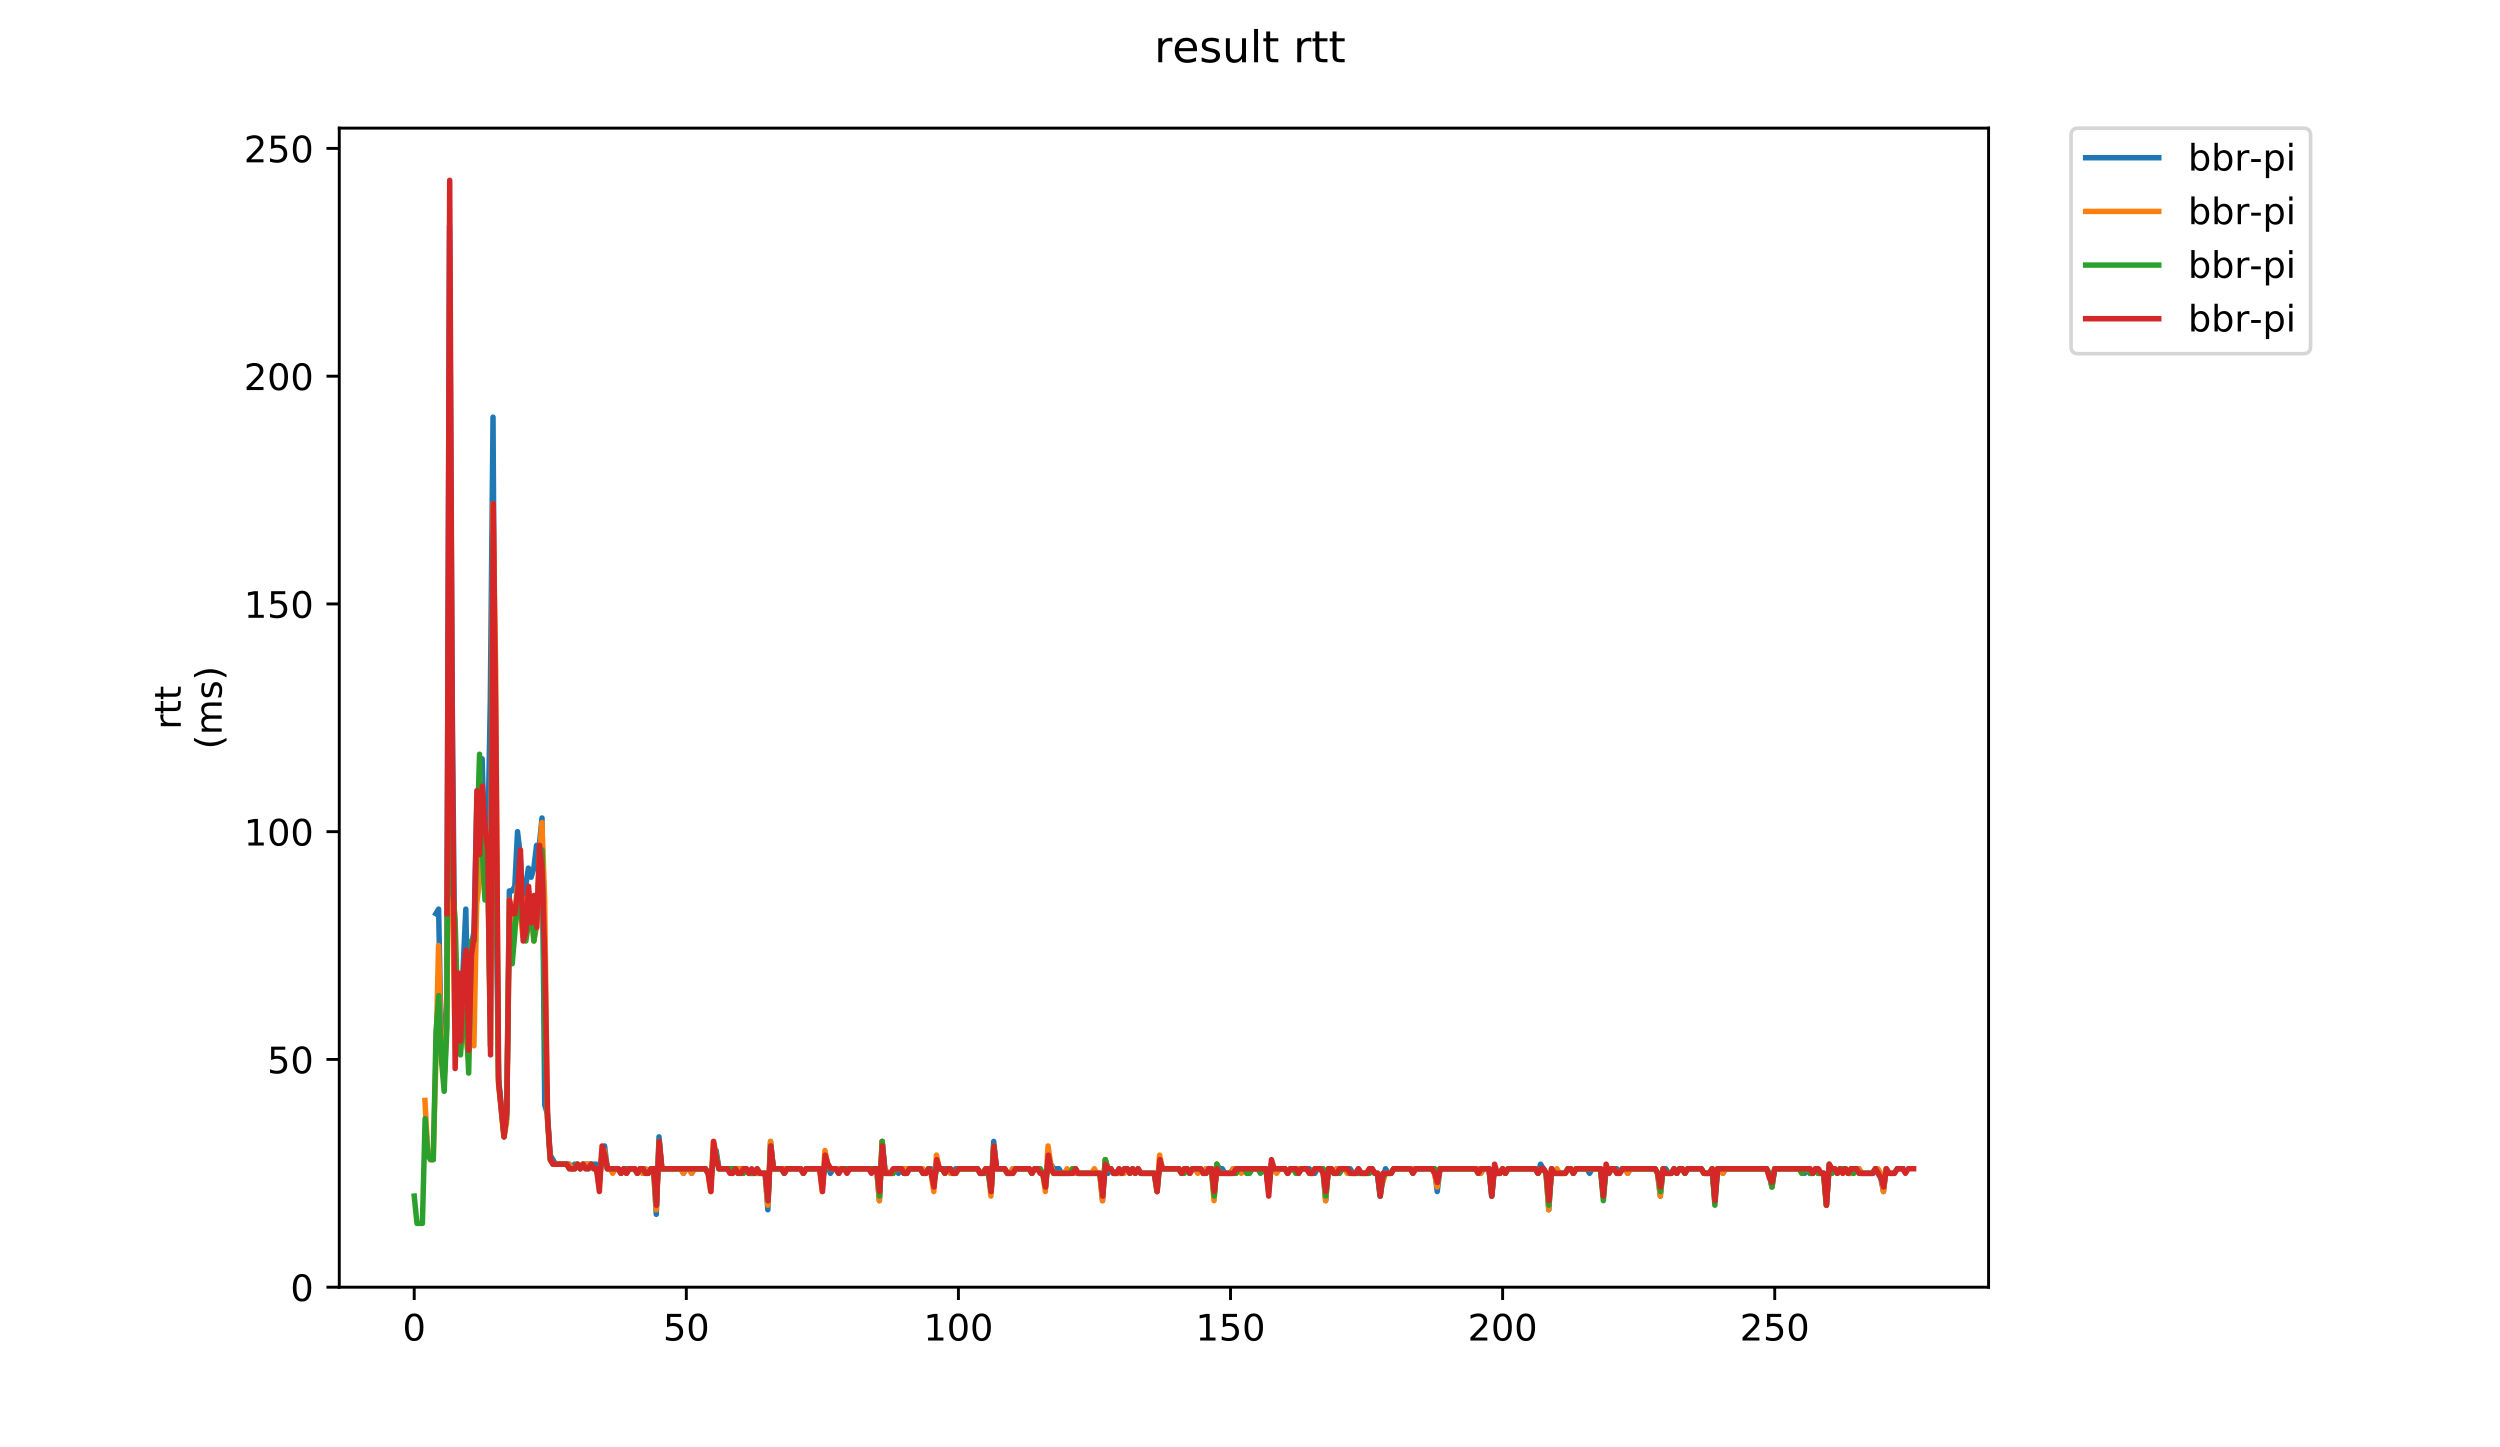 <?xml version="1.0" encoding="utf-8" standalone="no"?>
<!DOCTYPE svg PUBLIC "-//W3C//DTD SVG 1.1//EN"
  "http://www.w3.org/Graphics/SVG/1.1/DTD/svg11.dtd">
<!-- Created with matplotlib (https://matplotlib.org/) -->
<svg height="396pt" version="1.1" viewBox="0 0 684 396" width="684pt" xmlns="http://www.w3.org/2000/svg" xmlns:xlink="http://www.w3.org/1999/xlink">
 <defs>
  <style type="text/css">
*{stroke-linecap:butt;stroke-linejoin:round;}
  </style>
 </defs>
 <g id="figure_1">
  <g id="patch_1">
   <path d="M 0 396 
L 684 396 
L 684 0 
L 0 0 
z
" style="fill:#ffffff;"/>
  </g>
  <g id="axes_1">
   <g id="patch_2">
    <path d="M 92.824 352.174 
L 544.074 352.174 
L 544.074 35.062 
L 92.824 35.062 
z
" style="fill:#ffffff;"/>
   </g>
   <g id="matplotlib.axis_1">
    <g id="xtick_1">
     <g id="line2d_1">
      <defs>
       <path d="M 0 0 
L 0 3.5 
" id="m4e19c57ad4" style="stroke:#000000;stroke-width:0.8;"/>
      </defs>
      <g>
       <use style="stroke:#000000;stroke-width:0.8;" x="113.331" xlink:href="#m4e19c57ad4" y="352.174"/>
      </g>
     </g>
     <g id="text_1">
      <!-- 0 -->
      <defs>
       <path d="M 31.781 66.406 
Q 24.172 66.406 20.328 58.906 
Q 16.5 51.422 16.5 36.375 
Q 16.5 21.391 20.328 13.891 
Q 24.172 6.391 31.781 6.391 
Q 39.453 6.391 43.281 13.891 
Q 47.125 21.391 47.125 36.375 
Q 47.125 51.422 43.281 58.906 
Q 39.453 66.406 31.781 66.406 
z
M 31.781 74.219 
Q 44.047 74.219 50.516 64.516 
Q 56.984 54.828 56.984 36.375 
Q 56.984 17.969 50.516 8.266 
Q 44.047 -1.422 31.781 -1.422 
Q 19.531 -1.422 13.062 8.266 
Q 6.594 17.969 6.594 36.375 
Q 6.594 54.828 13.062 64.516 
Q 19.531 74.219 31.781 74.219 
z
" id="DejaVuSans-48"/>
      </defs>
      <g transform="translate(110.15 366.773)scale(0.1 -0.1)">
       <use xlink:href="#DejaVuSans-48"/>
      </g>
     </g>
    </g>
    <g id="xtick_2">
     <g id="line2d_2">
      <g>
       <use style="stroke:#000000;stroke-width:0.8;" x="187.778" xlink:href="#m4e19c57ad4" y="352.174"/>
      </g>
     </g>
     <g id="text_2">
      <!-- 50 -->
      <defs>
       <path d="M 10.797 72.906 
L 49.516 72.906 
L 49.516 64.594 
L 19.828 64.594 
L 19.828 46.734 
Q 21.969 47.469 24.109 47.828 
Q 26.266 48.188 28.422 48.188 
Q 40.625 48.188 47.75 41.5 
Q 54.891 34.812 54.891 23.391 
Q 54.891 11.625 47.562 5.094 
Q 40.234 -1.422 26.906 -1.422 
Q 22.312 -1.422 17.547 -0.641 
Q 12.797 0.141 7.719 1.703 
L 7.719 11.625 
Q 12.109 9.234 16.797 8.062 
Q 21.484 6.891 26.703 6.891 
Q 35.156 6.891 40.078 11.328 
Q 45.016 15.766 45.016 23.391 
Q 45.016 31 40.078 35.438 
Q 35.156 39.891 26.703 39.891 
Q 22.75 39.891 18.812 39.016 
Q 14.891 38.141 10.797 36.281 
z
" id="DejaVuSans-53"/>
      </defs>
      <g transform="translate(181.415 366.773)scale(0.1 -0.1)">
       <use xlink:href="#DejaVuSans-53"/>
       <use x="63.623" xlink:href="#DejaVuSans-48"/>
      </g>
     </g>
    </g>
    <g id="xtick_3">
     <g id="line2d_3">
      <g>
       <use style="stroke:#000000;stroke-width:0.8;" x="262.224" xlink:href="#m4e19c57ad4" y="352.174"/>
      </g>
     </g>
     <g id="text_3">
      <!-- 100 -->
      <defs>
       <path d="M 12.406 8.297 
L 28.516 8.297 
L 28.516 63.922 
L 10.984 60.406 
L 10.984 69.391 
L 28.422 72.906 
L 38.281 72.906 
L 38.281 8.297 
L 54.391 8.297 
L 54.391 0 
L 12.406 0 
z
" id="DejaVuSans-49"/>
      </defs>
      <g transform="translate(252.681 366.773)scale(0.1 -0.1)">
       <use xlink:href="#DejaVuSans-49"/>
       <use x="63.623" xlink:href="#DejaVuSans-48"/>
       <use x="127.246" xlink:href="#DejaVuSans-48"/>
      </g>
     </g>
    </g>
    <g id="xtick_4">
     <g id="line2d_4">
      <g>
       <use style="stroke:#000000;stroke-width:0.8;" x="336.671" xlink:href="#m4e19c57ad4" y="352.174"/>
      </g>
     </g>
     <g id="text_4">
      <!-- 150 -->
      <g transform="translate(327.128 366.773)scale(0.1 -0.1)">
       <use xlink:href="#DejaVuSans-49"/>
       <use x="63.623" xlink:href="#DejaVuSans-53"/>
       <use x="127.246" xlink:href="#DejaVuSans-48"/>
      </g>
     </g>
    </g>
    <g id="xtick_5">
     <g id="line2d_5">
      <g>
       <use style="stroke:#000000;stroke-width:0.8;" x="411.118" xlink:href="#m4e19c57ad4" y="352.174"/>
      </g>
     </g>
     <g id="text_5">
      <!-- 200 -->
      <defs>
       <path d="M 19.188 8.297 
L 53.609 8.297 
L 53.609 0 
L 7.328 0 
L 7.328 8.297 
Q 12.938 14.109 22.625 23.891 
Q 32.328 33.688 34.812 36.531 
Q 39.547 41.844 41.422 45.531 
Q 43.312 49.219 43.312 52.781 
Q 43.312 58.594 39.234 62.25 
Q 35.156 65.922 28.609 65.922 
Q 23.969 65.922 18.812 64.312 
Q 13.672 62.703 7.812 59.422 
L 7.812 69.391 
Q 13.766 71.781 18.938 73 
Q 24.125 74.219 28.422 74.219 
Q 39.75 74.219 46.484 68.547 
Q 53.219 62.891 53.219 53.422 
Q 53.219 48.922 51.531 44.891 
Q 49.859 40.875 45.406 35.406 
Q 44.188 33.984 37.641 27.219 
Q 31.109 20.453 19.188 8.297 
z
" id="DejaVuSans-50"/>
      </defs>
      <g transform="translate(401.574 366.773)scale(0.1 -0.1)">
       <use xlink:href="#DejaVuSans-50"/>
       <use x="63.623" xlink:href="#DejaVuSans-48"/>
       <use x="127.246" xlink:href="#DejaVuSans-48"/>
      </g>
     </g>
    </g>
    <g id="xtick_6">
     <g id="line2d_6">
      <g>
       <use style="stroke:#000000;stroke-width:0.8;" x="485.565" xlink:href="#m4e19c57ad4" y="352.174"/>
      </g>
     </g>
     <g id="text_6">
      <!-- 250 -->
      <g transform="translate(476.021 366.773)scale(0.1 -0.1)">
       <use xlink:href="#DejaVuSans-50"/>
       <use x="63.623" xlink:href="#DejaVuSans-53"/>
       <use x="127.246" xlink:href="#DejaVuSans-48"/>
      </g>
     </g>
    </g>
   </g>
   <g id="matplotlib.axis_2">
    <g id="ytick_1">
     <g id="line2d_7">
      <defs>
       <path d="M 0 0 
L -3.5 0 
" id="m10f4ff6203" style="stroke:#000000;stroke-width:0.8;"/>
      </defs>
      <g>
       <use style="stroke:#000000;stroke-width:0.8;" x="92.824" xlink:href="#m10f4ff6203" y="352.174"/>
      </g>
     </g>
     <g id="text_7">
      <!-- 0 -->
      <g transform="translate(79.461 355.973)scale(0.1 -0.1)">
       <use xlink:href="#DejaVuSans-48"/>
      </g>
     </g>
    </g>
    <g id="ytick_2">
     <g id="line2d_8">
      <g>
       <use style="stroke:#000000;stroke-width:0.8;" x="92.824" xlink:href="#m10f4ff6203" y="289.861"/>
      </g>
     </g>
     <g id="text_8">
      <!-- 50 -->
      <g transform="translate(73.099 293.66)scale(0.1 -0.1)">
       <use xlink:href="#DejaVuSans-53"/>
       <use x="63.623" xlink:href="#DejaVuSans-48"/>
      </g>
     </g>
    </g>
    <g id="ytick_3">
     <g id="line2d_9">
      <g>
       <use style="stroke:#000000;stroke-width:0.8;" x="92.824" xlink:href="#m10f4ff6203" y="227.548"/>
      </g>
     </g>
     <g id="text_9">
      <!-- 100 -->
      <g transform="translate(66.736 231.347)scale(0.1 -0.1)">
       <use xlink:href="#DejaVuSans-49"/>
       <use x="63.623" xlink:href="#DejaVuSans-48"/>
       <use x="127.246" xlink:href="#DejaVuSans-48"/>
      </g>
     </g>
    </g>
    <g id="ytick_4">
     <g id="line2d_10">
      <g>
       <use style="stroke:#000000;stroke-width:0.8;" x="92.824" xlink:href="#m10f4ff6203" y="165.235"/>
      </g>
     </g>
     <g id="text_10">
      <!-- 150 -->
      <g transform="translate(66.736 169.034)scale(0.1 -0.1)">
       <use xlink:href="#DejaVuSans-49"/>
       <use x="63.623" xlink:href="#DejaVuSans-53"/>
       <use x="127.246" xlink:href="#DejaVuSans-48"/>
      </g>
     </g>
    </g>
    <g id="ytick_5">
     <g id="line2d_11">
      <g>
       <use style="stroke:#000000;stroke-width:0.8;" x="92.824" xlink:href="#m10f4ff6203" y="102.922"/>
      </g>
     </g>
     <g id="text_11">
      <!-- 200 -->
      <g transform="translate(66.736 106.721)scale(0.1 -0.1)">
       <use xlink:href="#DejaVuSans-50"/>
       <use x="63.623" xlink:href="#DejaVuSans-48"/>
       <use x="127.246" xlink:href="#DejaVuSans-48"/>
      </g>
     </g>
    </g>
    <g id="ytick_6">
     <g id="line2d_12">
      <g>
       <use style="stroke:#000000;stroke-width:0.8;" x="92.824" xlink:href="#m10f4ff6203" y="40.608"/>
      </g>
     </g>
     <g id="text_12">
      <!-- 250 -->
      <g transform="translate(66.736 44.408)scale(0.1 -0.1)">
       <use xlink:href="#DejaVuSans-50"/>
       <use x="63.623" xlink:href="#DejaVuSans-53"/>
       <use x="127.246" xlink:href="#DejaVuSans-48"/>
      </g>
     </g>
    </g>
    <g id="text_13">
     <!-- rtt -->
     <defs>
      <path d="M 41.109 46.297 
Q 39.594 47.172 37.812 47.578 
Q 36.031 48 33.891 48 
Q 26.266 48 22.188 43.047 
Q 18.109 38.094 18.109 28.812 
L 18.109 0 
L 9.078 0 
L 9.078 54.688 
L 18.109 54.688 
L 18.109 46.188 
Q 20.953 51.172 25.484 53.578 
Q 30.031 56 36.531 56 
Q 37.453 56 38.578 55.875 
Q 39.703 55.766 41.062 55.516 
z
" id="DejaVuSans-114"/>
      <path d="M 18.312 70.219 
L 18.312 54.688 
L 36.812 54.688 
L 36.812 47.703 
L 18.312 47.703 
L 18.312 18.016 
Q 18.312 11.328 20.141 9.422 
Q 21.969 7.516 27.594 7.516 
L 36.812 7.516 
L 36.812 0 
L 27.594 0 
Q 17.188 0 13.234 3.875 
Q 9.281 7.766 9.281 18.016 
L 9.281 47.703 
L 2.688 47.703 
L 2.688 54.688 
L 9.281 54.688 
L 9.281 70.219 
z
" id="DejaVuSans-116"/>
     </defs>
     <g transform="translate(49.459 199.594)rotate(-90)scale(0.1 -0.1)">
      <use xlink:href="#DejaVuSans-114"/>
      <use x="41.113" xlink:href="#DejaVuSans-116"/>
      <use x="80.322" xlink:href="#DejaVuSans-116"/>
     </g>
     <!-- (ms) -->
     <defs>
      <path d="M 31 75.875 
Q 24.469 64.656 21.281 53.656 
Q 18.109 42.672 18.109 31.391 
Q 18.109 20.125 21.312 9.062 
Q 24.516 -2 31 -13.188 
L 23.188 -13.188 
Q 15.875 -1.703 12.234 9.375 
Q 8.594 20.453 8.594 31.391 
Q 8.594 42.281 12.203 53.312 
Q 15.828 64.359 23.188 75.875 
z
" id="DejaVuSans-40"/>
      <path d="M 52 44.188 
Q 55.375 50.25 60.062 53.125 
Q 64.75 56 71.094 56 
Q 79.641 56 84.281 50.016 
Q 88.922 44.047 88.922 33.016 
L 88.922 0 
L 79.891 0 
L 79.891 32.719 
Q 79.891 40.578 77.094 44.375 
Q 74.312 48.188 68.609 48.188 
Q 61.625 48.188 57.562 43.547 
Q 53.516 38.922 53.516 30.906 
L 53.516 0 
L 44.484 0 
L 44.484 32.719 
Q 44.484 40.625 41.703 44.406 
Q 38.922 48.188 33.109 48.188 
Q 26.219 48.188 22.156 43.531 
Q 18.109 38.875 18.109 30.906 
L 18.109 0 
L 9.078 0 
L 9.078 54.688 
L 18.109 54.688 
L 18.109 46.188 
Q 21.188 51.219 25.484 53.609 
Q 29.781 56 35.688 56 
Q 41.656 56 45.828 52.969 
Q 50 49.953 52 44.188 
z
" id="DejaVuSans-109"/>
      <path d="M 44.281 53.078 
L 44.281 44.578 
Q 40.484 46.531 36.375 47.5 
Q 32.281 48.484 27.875 48.484 
Q 21.188 48.484 17.844 46.438 
Q 14.5 44.391 14.5 40.281 
Q 14.5 37.156 16.891 35.375 
Q 19.281 33.594 26.516 31.984 
L 29.594 31.297 
Q 39.156 29.25 43.188 25.516 
Q 47.219 21.781 47.219 15.094 
Q 47.219 7.469 41.188 3.016 
Q 35.156 -1.422 24.609 -1.422 
Q 20.219 -1.422 15.453 -0.562 
Q 10.688 0.297 5.422 2 
L 5.422 11.281 
Q 10.406 8.688 15.234 7.391 
Q 20.062 6.109 24.812 6.109 
Q 31.156 6.109 34.562 8.281 
Q 37.984 10.453 37.984 14.406 
Q 37.984 18.062 35.516 20.016 
Q 33.062 21.969 24.703 23.781 
L 21.578 24.516 
Q 13.234 26.266 9.516 29.906 
Q 5.812 33.547 5.812 39.891 
Q 5.812 47.609 11.281 51.797 
Q 16.75 56 26.812 56 
Q 31.781 56 36.172 55.266 
Q 40.578 54.547 44.281 53.078 
z
" id="DejaVuSans-115"/>
      <path d="M 8.016 75.875 
L 15.828 75.875 
Q 23.141 64.359 26.781 53.312 
Q 30.422 42.281 30.422 31.391 
Q 30.422 20.453 26.781 9.375 
Q 23.141 -1.703 15.828 -13.188 
L 8.016 -13.188 
Q 14.5 -2 17.703 9.062 
Q 20.906 20.125 20.906 31.391 
Q 20.906 42.672 17.703 53.656 
Q 14.5 64.656 8.016 75.875 
z
" id="DejaVuSans-41"/>
     </defs>
     <g transform="translate(60.657 204.995)rotate(-90)scale(0.1 -0.1)">
      <use xlink:href="#DejaVuSans-40"/>
      <use x="39.014" xlink:href="#DejaVuSans-109"/>
      <use x="136.426" xlink:href="#DejaVuSans-115"/>
      <use x="188.525" xlink:href="#DejaVuSans-41"/>
     </g>
    </g>
   </g>
   <g id="line2d_13">
    <path clip-path="url(#p56db501435)" d="M 119.258 249.981 
L 120.003 248.734 
L 120.747 287.368 
L 121.492 296.092 
L 122.236 272.413 
L 122.981 61.795 
L 123.725 191.406 
L 124.47 269.921 
L 125.214 266.182 
L 125.958 276.152 
L 126.703 264.936 
L 127.447 248.734 
L 128.192 287.368 
L 128.936 258.704 
L 129.681 254.966 
L 130.425 221.317 
L 131.17 238.764 
L 131.914 207.608 
L 132.659 235.025 
L 133.403 233.779 
L 134.148 191.406 
L 134.892 114.138 
L 135.637 237.518 
L 136.381 294.846 
L 137.87 309.801 
L 138.614 306.062 
L 139.359 243.749 
L 140.103 243.749 
L 140.848 242.503 
L 141.592 227.548 
L 142.337 233.779 
L 143.081 248.734 
L 143.826 242.503 
L 144.57 237.518 
L 145.315 240.01 
L 146.059 237.518 
L 146.804 231.287 
L 147.548 231.287 
L 148.293 223.809 
L 149.037 302.324 
L 149.781 304.816 
L 150.526 316.033 
L 152.015 318.525 
L 155.737 318.525 
L 156.482 319.771 
L 157.226 318.525 
L 157.971 318.525 
L 158.715 319.771 
L 159.46 318.525 
L 163.182 318.525 
L 163.926 319.771 
L 164.671 318.525 
L 165.415 313.54 
L 166.16 319.771 
L 169.138 319.771 
L 169.882 321.018 
L 170.627 319.771 
L 173.604 319.771 
L 174.349 321.018 
L 175.093 319.771 
L 175.838 321.018 
L 176.582 319.771 
L 177.327 321.018 
L 178.071 319.771 
L 178.816 319.771 
L 179.56 332.234 
L 180.305 311.047 
L 181.049 319.771 
L 186.26 319.771 
L 187.005 321.018 
L 187.749 319.771 
L 188.494 319.771 
L 189.238 321.018 
L 189.983 319.771 
L 192.961 319.771 
L 194.45 322.264 
L 195.194 317.279 
L 195.938 314.786 
L 196.683 319.771 
L 201.15 319.771 
L 201.894 321.018 
L 202.639 319.771 
L 204.128 319.771 
L 204.872 321.018 
L 209.339 321.018 
L 210.083 330.988 
L 210.828 312.294 
L 211.572 319.771 
L 213.806 319.771 
L 214.55 321.018 
L 215.295 319.771 
L 219.017 319.771 
L 219.761 321.018 
L 220.506 319.771 
L 224.228 319.771 
L 224.973 322.264 
L 225.717 319.771 
L 226.462 318.525 
L 227.206 321.018 
L 227.951 319.771 
L 228.695 319.771 
L 229.44 321.018 
L 230.184 319.771 
L 239.862 319.771 
L 240.607 328.495 
L 241.351 312.294 
L 242.096 319.771 
L 242.84 321.018 
L 244.329 321.018 
L 245.073 319.771 
L 245.818 321.018 
L 246.562 319.771 
L 247.307 321.018 
L 248.051 321.018 
L 248.796 319.771 
L 251.774 319.771 
L 252.518 321.018 
L 253.263 321.018 
L 254.007 319.771 
L 254.751 319.771 
L 255.496 322.264 
L 256.24 319.771 
L 259.963 319.771 
L 260.707 321.018 
L 261.452 319.771 
L 267.407 319.771 
L 268.152 321.018 
L 268.896 321.018 
L 269.641 319.771 
L 270.385 319.771 
L 271.13 326.003 
L 271.874 312.294 
L 272.619 319.771 
L 274.852 319.771 
L 275.597 321.018 
L 276.341 321.018 
L 277.086 319.771 
L 281.552 319.771 
L 282.297 321.018 
L 283.041 319.771 
L 284.53 319.771 
L 285.275 321.018 
L 286.019 323.51 
L 286.764 318.525 
L 287.508 318.525 
L 288.253 319.771 
L 289.741 319.771 
L 290.486 321.018 
L 292.719 321.018 
L 293.464 319.771 
L 294.208 319.771 
L 294.953 321.018 
L 300.908 321.018 
L 301.653 328.495 
L 302.397 317.279 
L 303.142 321.018 
L 303.886 319.771 
L 304.631 321.018 
L 306.864 321.018 
L 307.609 319.771 
L 308.353 319.771 
L 309.098 321.018 
L 309.842 319.771 
L 310.587 321.018 
L 311.331 319.771 
L 312.076 321.018 
L 315.798 321.018 
L 316.542 324.756 
L 317.287 318.525 
L 318.031 319.771 
L 322.498 319.771 
L 323.243 321.018 
L 323.987 319.771 
L 324.731 319.771 
L 325.476 321.018 
L 326.22 319.771 
L 328.454 319.771 
L 329.198 321.018 
L 329.943 319.771 
L 331.432 319.771 
L 332.176 327.249 
L 332.921 318.525 
L 333.665 319.771 
L 334.41 319.771 
L 335.154 321.018 
L 336.643 321.018 
L 337.387 319.771 
L 338.132 321.018 
L 338.876 319.771 
L 346.321 319.771 
L 347.066 324.756 
L 347.81 319.771 
L 351.532 319.771 
L 352.277 321.018 
L 353.021 319.771 
L 354.51 319.771 
L 355.255 321.018 
L 355.999 319.771 
L 358.233 319.771 
L 358.977 321.018 
L 359.721 321.018 
L 360.466 319.771 
L 361.955 319.771 
L 362.699 328.495 
L 363.444 319.771 
L 364.188 319.771 
L 364.933 321.018 
L 365.677 319.771 
L 366.422 321.018 
L 367.166 319.771 
L 369.4 319.771 
L 370.144 321.018 
L 370.889 321.018 
L 371.633 319.771 
L 372.377 321.018 
L 374.611 321.018 
L 375.355 319.771 
L 376.1 321.018 
L 376.844 321.018 
L 377.589 327.249 
L 378.333 322.264 
L 379.078 319.771 
L 379.822 321.018 
L 380.567 321.018 
L 381.311 319.771 
L 392.478 319.771 
L 393.223 326.003 
L 393.967 319.771 
L 404.39 319.771 
L 405.134 321.018 
L 405.879 319.771 
L 407.367 319.771 
L 408.112 327.249 
L 408.856 319.771 
L 409.601 321.018 
L 410.345 321.018 
L 411.09 319.771 
L 411.834 321.018 
L 412.579 319.771 
L 420.023 319.771 
L 420.768 321.018 
L 421.512 318.525 
L 423.001 321.018 
L 423.746 330.988 
L 424.49 319.771 
L 425.235 321.018 
L 428.213 321.018 
L 428.957 319.771 
L 429.701 319.771 
L 430.446 321.018 
L 431.19 319.771 
L 434.168 319.771 
L 434.913 321.018 
L 435.657 319.771 
L 437.891 319.771 
L 438.635 327.249 
L 439.38 319.771 
L 440.124 321.018 
L 440.869 319.771 
L 442.357 319.771 
L 443.102 321.018 
L 443.846 319.771 
L 444.591 319.771 
L 445.335 321.018 
L 446.08 319.771 
L 452.78 319.771 
L 453.524 321.018 
L 454.269 327.249 
L 455.013 319.771 
L 455.758 319.771 
L 456.502 321.018 
L 457.247 321.018 
L 457.991 319.771 
L 458.736 321.018 
L 459.48 319.771 
L 460.225 319.771 
L 460.969 321.018 
L 461.714 319.771 
L 465.436 319.771 
L 466.18 321.018 
L 467.669 321.018 
L 468.414 319.771 
L 469.158 328.495 
L 469.903 319.771 
L 470.647 319.771 
L 471.392 321.018 
L 472.136 319.771 
L 483.303 319.771 
L 484.048 321.018 
L 484.792 324.756 
L 485.537 319.771 
L 492.981 319.771 
L 493.726 321.018 
L 494.47 319.771 
L 495.215 321.018 
L 495.959 321.018 
L 496.704 319.771 
L 497.448 321.018 
L 498.937 321.018 
L 499.681 329.741 
L 500.426 319.771 
L 501.17 321.018 
L 501.915 319.771 
L 502.659 321.018 
L 503.404 319.771 
L 504.893 319.771 
L 505.637 321.018 
L 507.126 321.018 
L 507.871 319.771 
L 508.615 319.771 
L 509.36 321.018 
L 512.337 321.018 
L 513.082 319.771 
L 514.571 322.264 
L 515.315 326.003 
L 516.06 319.771 
L 516.804 321.018 
L 518.293 321.018 
L 519.038 319.771 
L 520.527 319.771 
L 520.527 319.771 
" style="fill:none;stroke:#1f77b4;stroke-linecap:square;stroke-width:1.5;"/>
   </g>
   <g id="line2d_14">
    <path clip-path="url(#p56db501435)" d="M 116.264 301.077 
L 117.008 314.786 
L 117.753 317.279 
L 118.497 317.279 
L 119.242 291.107 
L 119.986 258.704 
L 120.731 287.368 
L 121.475 296.092 
L 122.22 279.891 
L 122.964 175.205 
L 123.709 241.257 
L 124.453 281.137 
L 125.198 278.645 
L 125.942 287.368 
L 126.687 281.137 
L 127.431 282.383 
L 128.175 289.861 
L 128.92 269.921 
L 129.664 286.122 
L 130.409 247.488 
L 131.153 241.257 
L 131.898 230.04 
L 132.642 236.272 
L 133.387 235.025 
L 134.131 277.398 
L 134.876 137.817 
L 135.62 183.929 
L 136.365 296.092 
L 137.854 311.047 
L 138.598 307.309 
L 139.343 246.242 
L 140.087 252.473 
L 140.831 249.981 
L 141.576 242.503 
L 142.32 249.981 
L 143.065 256.212 
L 143.809 246.242 
L 144.554 244.996 
L 145.298 249.981 
L 146.043 257.458 
L 146.787 253.719 
L 147.532 235.025 
L 148.276 225.055 
L 149.021 246.242 
L 149.765 306.062 
L 150.51 317.279 
L 151.254 318.525 
L 155.721 318.525 
L 156.465 319.771 
L 157.21 319.771 
L 157.954 318.525 
L 158.699 319.771 
L 159.443 318.525 
L 161.677 318.525 
L 162.421 319.771 
L 163.166 319.771 
L 163.91 324.756 
L 164.654 314.786 
L 165.399 314.786 
L 166.143 319.771 
L 166.888 319.771 
L 167.632 321.018 
L 168.377 319.771 
L 169.121 319.771 
L 169.866 321.018 
L 170.61 319.771 
L 171.355 321.018 
L 172.099 319.771 
L 173.588 319.771 
L 174.333 321.018 
L 175.077 319.771 
L 175.821 321.018 
L 176.566 319.771 
L 177.31 321.018 
L 178.055 319.771 
L 178.799 319.771 
L 179.544 330.988 
L 180.288 312.294 
L 181.033 319.771 
L 186.244 319.771 
L 186.988 321.018 
L 187.733 319.771 
L 188.477 319.771 
L 189.222 321.018 
L 189.966 319.771 
L 192.944 319.771 
L 193.689 321.018 
L 194.433 326.003 
L 195.178 312.294 
L 196.667 319.771 
L 199.644 319.771 
L 200.389 321.018 
L 201.133 319.771 
L 202.622 319.771 
L 203.367 321.018 
L 204.111 319.771 
L 204.856 321.018 
L 209.323 321.018 
L 210.067 329.741 
L 210.811 312.294 
L 211.556 319.771 
L 219.001 319.771 
L 219.745 321.018 
L 220.49 319.771 
L 224.212 319.771 
L 224.956 326.003 
L 225.701 314.786 
L 226.445 318.525 
L 227.19 319.771 
L 239.846 319.771 
L 240.59 328.495 
L 241.335 312.294 
L 242.079 319.771 
L 242.824 321.018 
L 244.313 321.018 
L 245.057 319.771 
L 252.502 319.771 
L 253.246 321.018 
L 253.991 319.771 
L 254.735 321.018 
L 255.48 326.003 
L 256.224 316.033 
L 256.968 319.771 
L 257.713 319.771 
L 258.457 321.018 
L 259.202 319.771 
L 259.946 321.018 
L 261.435 321.018 
L 262.18 319.771 
L 267.391 319.771 
L 268.136 321.018 
L 268.88 321.018 
L 269.624 319.771 
L 270.369 319.771 
L 271.113 327.249 
L 271.858 313.54 
L 272.602 319.771 
L 274.836 319.771 
L 275.58 321.018 
L 276.325 321.018 
L 277.069 319.771 
L 281.536 319.771 
L 282.28 321.018 
L 283.025 319.771 
L 284.514 319.771 
L 285.258 321.018 
L 286.003 326.003 
L 286.747 313.54 
L 287.492 318.525 
L 288.236 321.018 
L 291.214 321.018 
L 291.958 319.771 
L 292.703 321.018 
L 293.447 319.771 
L 294.192 321.018 
L 298.659 321.018 
L 299.403 319.771 
L 300.148 321.018 
L 300.892 321.018 
L 301.637 328.495 
L 302.381 317.279 
L 303.126 319.771 
L 303.87 319.771 
L 304.614 321.018 
L 307.592 321.018 
L 308.337 319.771 
L 309.081 321.018 
L 309.826 319.771 
L 310.57 321.018 
L 311.315 319.771 
L 312.059 321.018 
L 315.781 321.018 
L 316.526 326.003 
L 317.27 316.033 
L 318.015 319.771 
L 322.482 319.771 
L 323.226 321.018 
L 323.971 319.771 
L 324.715 319.771 
L 325.46 321.018 
L 326.204 319.771 
L 326.948 319.771 
L 327.693 321.018 
L 328.437 319.771 
L 329.182 321.018 
L 329.926 319.771 
L 331.415 319.771 
L 332.16 328.495 
L 332.904 318.525 
L 333.649 321.018 
L 336.627 321.018 
L 337.371 319.771 
L 338.116 321.018 
L 338.86 319.771 
L 339.604 321.018 
L 340.349 319.771 
L 341.093 321.018 
L 341.838 319.771 
L 346.305 319.771 
L 347.049 324.756 
L 347.794 318.525 
L 349.283 321.018 
L 350.027 319.771 
L 351.516 319.771 
L 352.26 321.018 
L 353.005 319.771 
L 357.472 319.771 
L 358.216 321.018 
L 358.961 321.018 
L 359.705 319.771 
L 361.939 319.771 
L 362.683 328.495 
L 363.427 319.771 
L 364.172 319.771 
L 364.916 321.018 
L 365.661 319.771 
L 366.405 321.018 
L 367.15 319.771 
L 367.894 319.771 
L 368.639 321.018 
L 373.85 321.018 
L 374.594 319.771 
L 375.339 319.771 
L 376.083 321.018 
L 376.828 321.018 
L 377.572 324.756 
L 378.317 323.51 
L 379.061 321.018 
L 380.55 321.018 
L 381.295 319.771 
L 391.717 319.771 
L 392.462 321.018 
L 393.206 324.756 
L 393.951 319.771 
L 404.373 319.771 
L 405.118 321.018 
L 405.862 319.771 
L 407.351 319.771 
L 408.096 326.003 
L 408.84 319.771 
L 409.584 321.018 
L 410.329 321.018 
L 411.073 319.771 
L 411.818 321.018 
L 412.562 319.771 
L 420.007 319.771 
L 420.751 321.018 
L 421.496 319.771 
L 422.24 319.771 
L 422.985 321.018 
L 423.729 330.988 
L 424.474 319.771 
L 425.218 321.018 
L 425.963 319.771 
L 426.707 321.018 
L 428.196 321.018 
L 428.941 319.771 
L 429.685 319.771 
L 430.43 321.018 
L 431.174 319.771 
L 437.874 319.771 
L 438.619 326.003 
L 439.363 319.771 
L 440.108 321.018 
L 440.852 319.771 
L 441.597 319.771 
L 442.341 321.018 
L 443.086 321.018 
L 443.83 319.771 
L 444.574 319.771 
L 445.319 321.018 
L 446.063 319.771 
L 452.764 319.771 
L 453.508 321.018 
L 454.253 327.249 
L 454.997 319.771 
L 455.741 321.018 
L 457.23 321.018 
L 457.975 319.771 
L 458.719 321.018 
L 459.464 319.771 
L 460.208 319.771 
L 460.953 321.018 
L 461.697 319.771 
L 465.42 319.771 
L 466.164 321.018 
L 467.653 321.018 
L 468.397 319.771 
L 469.142 327.249 
L 469.886 319.771 
L 470.631 319.771 
L 471.375 321.018 
L 472.12 319.771 
L 483.287 319.771 
L 484.031 321.018 
L 484.776 324.756 
L 485.52 319.771 
L 492.22 319.771 
L 492.965 321.018 
L 493.709 319.771 
L 494.454 319.771 
L 495.198 321.018 
L 495.943 321.018 
L 496.687 319.771 
L 497.432 321.018 
L 498.921 321.018 
L 499.665 329.741 
L 500.41 319.771 
L 501.154 321.018 
L 501.899 319.771 
L 502.643 321.018 
L 503.387 319.771 
L 504.132 321.018 
L 504.876 319.771 
L 505.621 321.018 
L 506.365 321.018 
L 507.11 319.771 
L 508.599 319.771 
L 509.343 321.018 
L 512.321 321.018 
L 513.066 319.771 
L 513.81 319.771 
L 514.554 321.018 
L 515.299 326.003 
L 516.043 319.771 
L 516.788 321.018 
L 517.532 321.018 
L 517.532 321.018 
" style="fill:none;stroke:#ff7f0e;stroke-linecap:square;stroke-width:1.5;"/>
   </g>
   <g id="line2d_15">
    <path clip-path="url(#p56db501435)" d="M 113.335 327.249 
L 114.08 334.726 
L 115.569 334.726 
L 116.313 306.062 
L 117.058 316.033 
L 117.802 317.279 
L 118.547 317.279 
L 119.291 282.383 
L 120.035 272.413 
L 120.78 289.861 
L 121.524 298.585 
L 122.269 281.137 
L 123.013 109.153 
L 123.758 242.503 
L 124.502 251.227 
L 125.247 277.398 
L 125.991 288.615 
L 126.736 276.152 
L 127.48 276.152 
L 128.225 293.6 
L 128.969 257.458 
L 129.714 257.458 
L 131.203 206.361 
L 131.947 232.533 
L 132.691 246.242 
L 133.436 235.025 
L 134.18 286.122 
L 134.925 146.541 
L 136.414 296.092 
L 137.903 311.047 
L 138.647 304.816 
L 139.392 251.227 
L 140.136 263.689 
L 140.881 254.966 
L 141.625 243.749 
L 142.37 249.981 
L 143.858 257.458 
L 144.603 252.473 
L 145.347 246.242 
L 146.092 257.458 
L 146.836 249.981 
L 147.581 237.518 
L 148.325 232.533 
L 149.07 283.63 
L 149.814 306.062 
L 150.559 317.279 
L 151.303 318.525 
L 155.025 318.525 
L 155.77 319.771 
L 157.259 319.771 
L 158.003 318.525 
L 158.748 319.771 
L 159.492 318.525 
L 160.237 319.771 
L 160.981 319.771 
L 161.726 318.525 
L 162.47 319.771 
L 163.215 319.771 
L 163.959 323.51 
L 164.704 316.033 
L 165.448 316.033 
L 166.193 319.771 
L 169.17 319.771 
L 169.915 321.018 
L 170.659 319.771 
L 171.404 321.018 
L 172.148 319.771 
L 173.637 319.771 
L 174.382 321.018 
L 175.126 319.771 
L 175.871 319.771 
L 176.615 321.018 
L 177.36 321.018 
L 178.104 319.771 
L 178.848 319.771 
L 179.593 329.741 
L 180.337 312.294 
L 181.082 319.771 
L 192.993 319.771 
L 193.738 321.018 
L 194.482 323.51 
L 195.227 314.786 
L 195.971 316.033 
L 196.716 319.771 
L 201.183 319.771 
L 201.927 321.018 
L 203.416 321.018 
L 204.16 319.771 
L 204.905 321.018 
L 206.394 321.018 
L 207.138 319.771 
L 207.883 321.018 
L 209.372 321.018 
L 210.116 328.495 
L 210.861 313.54 
L 211.605 319.771 
L 213.838 319.771 
L 214.583 321.018 
L 215.327 319.771 
L 219.05 319.771 
L 219.794 321.018 
L 220.539 319.771 
L 224.261 319.771 
L 225.005 323.51 
L 225.75 318.525 
L 226.494 318.525 
L 227.239 319.771 
L 228.728 319.771 
L 229.472 321.018 
L 230.217 319.771 
L 239.895 319.771 
L 240.639 327.249 
L 241.384 312.294 
L 242.128 321.018 
L 244.362 321.018 
L 245.106 319.771 
L 246.595 319.771 
L 247.34 321.018 
L 248.084 321.018 
L 248.828 319.771 
L 251.806 319.771 
L 252.551 321.018 
L 253.295 321.018 
L 254.04 319.771 
L 254.784 321.018 
L 255.529 323.51 
L 256.273 319.771 
L 257.762 319.771 
L 258.507 321.018 
L 259.251 319.771 
L 259.995 319.771 
L 260.74 321.018 
L 261.484 321.018 
L 262.229 319.771 
L 267.44 319.771 
L 268.185 321.018 
L 270.418 321.018 
L 271.163 326.003 
L 271.907 313.54 
L 272.651 319.771 
L 274.885 319.771 
L 275.629 321.018 
L 277.118 321.018 
L 277.863 319.771 
L 281.585 319.771 
L 282.33 321.018 
L 283.074 319.771 
L 284.563 319.771 
L 285.307 321.018 
L 286.052 324.756 
L 286.796 317.279 
L 287.541 319.771 
L 288.285 321.018 
L 292.752 321.018 
L 293.497 319.771 
L 294.241 319.771 
L 294.986 321.018 
L 300.941 321.018 
L 301.686 326.003 
L 302.43 317.279 
L 303.175 319.771 
L 303.919 319.771 
L 304.664 321.018 
L 305.408 321.018 
L 306.153 319.771 
L 306.897 321.018 
L 307.641 319.771 
L 308.386 319.771 
L 309.13 321.018 
L 309.875 319.771 
L 310.619 321.018 
L 311.364 319.771 
L 312.108 321.018 
L 315.831 321.018 
L 316.575 326.003 
L 317.32 318.525 
L 318.064 319.771 
L 322.531 319.771 
L 323.275 321.018 
L 324.02 321.018 
L 324.764 319.771 
L 325.509 321.018 
L 326.253 319.771 
L 328.487 319.771 
L 329.231 321.018 
L 329.976 321.018 
L 330.72 319.771 
L 331.464 319.771 
L 332.209 327.249 
L 332.953 318.525 
L 333.698 321.018 
L 338.165 321.018 
L 338.909 319.771 
L 340.398 319.771 
L 341.143 321.018 
L 341.887 321.018 
L 342.631 319.771 
L 344.12 319.771 
L 344.865 321.018 
L 345.609 319.771 
L 346.354 319.771 
L 347.098 326.003 
L 347.843 318.525 
L 348.587 319.771 
L 351.565 319.771 
L 352.31 321.018 
L 353.054 319.771 
L 353.798 319.771 
L 354.543 321.018 
L 355.287 321.018 
L 356.032 319.771 
L 357.521 319.771 
L 358.265 321.018 
L 359.01 321.018 
L 359.754 319.771 
L 361.988 319.771 
L 362.732 327.249 
L 363.477 319.771 
L 364.221 319.771 
L 364.966 321.018 
L 366.454 321.018 
L 367.199 319.771 
L 368.688 319.771 
L 369.432 321.018 
L 374.644 321.018 
L 375.388 319.771 
L 376.133 321.018 
L 376.877 321.018 
L 377.621 327.249 
L 378.366 322.264 
L 379.11 321.018 
L 380.599 321.018 
L 381.344 319.771 
L 385.811 319.771 
L 386.555 321.018 
L 387.3 319.771 
L 392.511 319.771 
L 393.255 323.51 
L 394 319.771 
L 403.678 319.771 
L 404.422 321.018 
L 405.167 319.771 
L 407.4 319.771 
L 408.145 327.249 
L 408.889 319.771 
L 409.634 321.018 
L 410.378 321.018 
L 411.123 319.771 
L 411.867 321.018 
L 412.611 319.771 
L 420.056 319.771 
L 420.801 321.018 
L 421.545 319.771 
L 422.29 319.771 
L 423.034 321.018 
L 423.778 329.741 
L 424.523 319.771 
L 425.267 321.018 
L 428.245 321.018 
L 428.99 319.771 
L 429.734 319.771 
L 430.479 321.018 
L 431.223 319.771 
L 437.923 319.771 
L 438.668 328.495 
L 439.412 319.771 
L 440.157 321.018 
L 440.901 319.771 
L 441.646 319.771 
L 442.39 321.018 
L 443.135 321.018 
L 443.879 319.771 
L 452.813 319.771 
L 453.557 321.018 
L 454.302 326.003 
L 455.046 319.771 
L 455.791 321.018 
L 457.28 321.018 
L 458.024 319.771 
L 458.769 321.018 
L 459.513 319.771 
L 460.257 319.771 
L 461.002 321.018 
L 461.746 319.771 
L 465.469 319.771 
L 466.213 321.018 
L 467.702 321.018 
L 468.447 319.771 
L 469.191 329.741 
L 469.936 319.771 
L 483.336 319.771 
L 484.08 321.018 
L 484.825 324.756 
L 485.569 319.771 
L 492.27 319.771 
L 493.014 321.018 
L 493.759 319.771 
L 494.503 319.771 
L 495.247 321.018 
L 495.992 321.018 
L 496.736 319.771 
L 497.481 321.018 
L 498.97 321.018 
L 499.714 329.741 
L 500.459 318.525 
L 501.203 321.018 
L 501.948 319.771 
L 502.692 321.018 
L 503.437 319.771 
L 504.926 319.771 
L 505.67 321.018 
L 506.414 319.771 
L 507.159 321.018 
L 507.903 319.771 
L 508.648 321.018 
L 512.37 321.018 
L 513.115 319.771 
L 514.604 322.264 
L 514.604 322.264 
" style="fill:none;stroke:#2ca02c;stroke-linecap:square;stroke-width:1.5;"/>
   </g>
   <g id="line2d_16">
    <path clip-path="url(#p56db501435)" d="M 122.294 249.981 
L 123.039 49.332 
L 123.783 207.608 
L 124.528 292.354 
L 125.272 266.182 
L 126.017 284.876 
L 126.761 266.182 
L 127.505 259.951 
L 128.25 287.368 
L 128.994 261.197 
L 129.739 256.212 
L 130.483 216.331 
L 131.228 233.779 
L 131.972 215.085 
L 132.717 226.302 
L 133.461 232.533 
L 134.206 288.615 
L 134.95 137.817 
L 135.695 202.623 
L 136.439 296.092 
L 137.928 311.047 
L 138.673 303.57 
L 139.417 246.242 
L 140.161 249.981 
L 140.906 249.981 
L 141.65 243.749 
L 142.395 232.533 
L 143.139 257.458 
L 143.884 254.966 
L 144.628 242.503 
L 145.373 252.473 
L 146.117 244.996 
L 146.862 253.719 
L 147.606 231.287 
L 148.351 238.764 
L 149.095 263.689 
L 149.84 306.062 
L 150.584 317.279 
L 151.328 318.525 
L 155.051 318.525 
L 155.795 319.771 
L 157.284 319.771 
L 158.029 318.525 
L 158.773 319.771 
L 159.518 318.525 
L 160.262 319.771 
L 161.007 319.771 
L 161.751 318.525 
L 162.495 319.771 
L 163.24 319.771 
L 163.984 326.003 
L 164.729 313.54 
L 165.473 316.033 
L 166.218 319.771 
L 169.196 319.771 
L 169.94 321.018 
L 170.685 319.771 
L 171.429 321.018 
L 172.174 319.771 
L 173.663 319.771 
L 174.407 321.018 
L 175.151 319.771 
L 175.896 319.771 
L 176.64 321.018 
L 177.385 321.018 
L 178.129 319.771 
L 178.874 319.771 
L 179.618 329.741 
L 180.363 312.294 
L 181.107 319.771 
L 193.019 319.771 
L 193.763 321.018 
L 194.508 326.003 
L 195.252 312.294 
L 195.997 317.279 
L 196.741 319.771 
L 198.974 319.771 
L 199.719 321.018 
L 200.463 321.018 
L 201.208 319.771 
L 201.952 321.018 
L 202.697 321.018 
L 203.441 319.771 
L 204.186 319.771 
L 204.93 321.018 
L 205.675 319.771 
L 206.419 321.018 
L 207.164 319.771 
L 207.908 321.018 
L 209.397 321.018 
L 210.141 328.495 
L 210.886 313.54 
L 211.63 319.771 
L 213.864 319.771 
L 214.608 321.018 
L 215.353 319.771 
L 219.075 319.771 
L 219.82 321.018 
L 220.564 319.771 
L 224.286 319.771 
L 225.031 326.003 
L 225.775 316.033 
L 226.52 318.525 
L 227.264 319.771 
L 228.753 319.771 
L 229.498 321.018 
L 230.242 319.771 
L 230.987 319.771 
L 231.731 321.018 
L 232.475 319.771 
L 237.687 319.771 
L 238.431 321.018 
L 239.176 319.771 
L 239.92 319.771 
L 240.665 326.003 
L 241.409 313.54 
L 242.154 321.018 
L 243.643 321.018 
L 244.387 319.771 
L 246.62 319.771 
L 247.365 321.018 
L 248.109 321.018 
L 248.854 319.771 
L 251.832 319.771 
L 252.576 321.018 
L 253.321 321.018 
L 254.065 319.771 
L 254.81 321.018 
L 255.554 324.756 
L 256.298 317.279 
L 257.043 319.771 
L 257.787 319.771 
L 258.532 321.018 
L 259.276 319.771 
L 260.021 319.771 
L 260.765 321.018 
L 261.51 321.018 
L 262.254 319.771 
L 267.465 319.771 
L 268.21 321.018 
L 268.954 321.018 
L 269.699 319.771 
L 270.443 319.771 
L 271.188 326.003 
L 271.932 313.54 
L 272.677 319.771 
L 274.91 319.771 
L 275.655 321.018 
L 277.144 321.018 
L 277.888 319.771 
L 281.61 319.771 
L 282.355 321.018 
L 283.099 319.771 
L 283.844 319.771 
L 284.588 321.018 
L 285.333 321.018 
L 286.077 324.756 
L 286.822 316.033 
L 287.566 319.771 
L 288.311 321.018 
L 293.522 321.018 
L 294.266 319.771 
L 295.011 321.018 
L 300.967 321.018 
L 301.711 327.249 
L 302.455 318.525 
L 303.2 319.771 
L 303.944 319.771 
L 304.689 321.018 
L 305.433 321.018 
L 306.178 319.771 
L 306.922 321.018 
L 307.667 319.771 
L 308.411 319.771 
L 309.156 321.018 
L 309.9 319.771 
L 310.645 321.018 
L 311.389 319.771 
L 312.134 321.018 
L 315.856 321.018 
L 316.6 326.003 
L 317.345 317.279 
L 318.089 319.771 
L 322.556 319.771 
L 323.301 321.018 
L 324.045 319.771 
L 324.79 319.771 
L 325.534 321.018 
L 326.278 319.771 
L 328.512 319.771 
L 329.256 321.018 
L 330.001 321.018 
L 330.745 319.771 
L 331.49 319.771 
L 332.234 326.003 
L 332.979 319.771 
L 333.723 321.018 
L 337.446 321.018 
L 338.19 319.771 
L 346.379 319.771 
L 347.124 327.249 
L 347.868 317.279 
L 348.613 319.771 
L 351.59 319.771 
L 352.335 321.018 
L 353.079 319.771 
L 354.568 319.771 
L 355.313 321.018 
L 356.057 319.771 
L 357.546 319.771 
L 358.291 321.018 
L 359.035 321.018 
L 359.78 319.771 
L 361.268 319.771 
L 362.013 321.018 
L 362.757 326.003 
L 363.502 319.771 
L 364.246 319.771 
L 364.991 321.018 
L 365.735 321.018 
L 366.48 319.771 
L 368.713 319.771 
L 369.458 321.018 
L 370.947 321.018 
L 371.691 319.771 
L 372.436 321.018 
L 373.924 321.018 
L 374.669 319.771 
L 375.413 319.771 
L 376.158 321.018 
L 376.902 321.018 
L 377.647 327.249 
L 378.391 321.018 
L 380.625 321.018 
L 381.369 319.771 
L 385.836 319.771 
L 386.58 321.018 
L 387.325 319.771 
L 391.792 319.771 
L 392.536 321.018 
L 393.281 323.51 
L 394.025 319.771 
L 403.703 319.771 
L 404.448 321.018 
L 405.192 319.771 
L 407.426 319.771 
L 408.17 327.249 
L 408.914 318.525 
L 409.659 321.018 
L 410.403 321.018 
L 411.148 319.771 
L 411.892 321.018 
L 412.637 319.771 
L 420.081 319.771 
L 420.826 321.018 
L 421.57 319.771 
L 422.315 319.771 
L 423.059 321.018 
L 423.804 328.495 
L 424.548 319.771 
L 425.293 321.018 
L 428.271 321.018 
L 429.015 319.771 
L 429.76 319.771 
L 430.504 321.018 
L 431.248 319.771 
L 437.949 319.771 
L 438.693 327.249 
L 439.438 318.525 
L 440.182 321.018 
L 440.927 319.771 
L 441.671 319.771 
L 442.416 321.018 
L 443.16 321.018 
L 443.904 319.771 
L 452.838 319.771 
L 453.583 321.018 
L 454.327 324.756 
L 455.071 319.771 
L 455.816 321.018 
L 457.305 321.018 
L 458.049 319.771 
L 458.794 321.018 
L 459.538 319.771 
L 460.283 319.771 
L 461.027 321.018 
L 461.772 319.771 
L 465.494 319.771 
L 466.238 321.018 
L 467.727 321.018 
L 468.472 319.771 
L 469.216 328.495 
L 469.961 319.771 
L 483.361 319.771 
L 484.106 322.264 
L 484.85 323.51 
L 485.595 319.771 
L 495.273 319.771 
L 496.017 321.018 
L 496.762 319.771 
L 497.506 319.771 
L 498.251 321.018 
L 498.995 321.018 
L 499.74 329.741 
L 500.484 318.525 
L 501.228 319.771 
L 501.973 319.771 
L 502.717 321.018 
L 503.462 319.771 
L 504.206 321.018 
L 504.951 319.771 
L 505.695 321.018 
L 506.44 319.771 
L 507.929 319.771 
L 508.673 321.018 
L 512.396 321.018 
L 513.14 319.771 
L 514.629 322.264 
L 515.373 324.756 
L 516.118 319.771 
L 516.862 321.018 
L 518.351 321.018 
L 519.096 319.771 
L 520.585 319.771 
L 521.329 321.018 
L 522.074 319.771 
L 523.563 319.771 
L 523.563 319.771 
" style="fill:none;stroke:#d62728;stroke-linecap:square;stroke-width:1.5;"/>
   </g>
   <g id="patch_3">
    <path d="M 92.824 352.174 
L 92.824 35.062 
" style="fill:none;stroke:#000000;stroke-linecap:square;stroke-linejoin:miter;stroke-width:0.8;"/>
   </g>
   <g id="patch_4">
    <path d="M 544.074 352.174 
L 544.074 35.062 
" style="fill:none;stroke:#000000;stroke-linecap:square;stroke-linejoin:miter;stroke-width:0.8;"/>
   </g>
   <g id="patch_5">
    <path d="M 92.824 352.174 
L 544.074 352.174 
" style="fill:none;stroke:#000000;stroke-linecap:square;stroke-linejoin:miter;stroke-width:0.8;"/>
   </g>
   <g id="patch_6">
    <path d="M 92.824 35.062 
L 544.074 35.062 
" style="fill:none;stroke:#000000;stroke-linecap:square;stroke-linejoin:miter;stroke-width:0.8;"/>
   </g>
   <g id="legend_1">
    <g id="patch_7">
     <path d="M 568.636 96.775 
L 630.169 96.775 
Q 632.169 96.775 632.169 94.775 
L 632.169 37.062 
Q 632.169 35.062 630.169 35.062 
L 568.636 35.062 
Q 566.636 35.062 566.636 37.062 
L 566.636 94.775 
Q 566.636 96.775 568.636 96.775 
z
" style="fill:#ffffff;opacity:0.8;stroke:#cccccc;stroke-linejoin:miter;"/>
    </g>
    <g id="line2d_17">
     <path d="M 570.636 43.161 
L 590.636 43.161 
" style="fill:none;stroke:#1f77b4;stroke-linecap:square;stroke-width:1.5;"/>
    </g>
    <g id="line2d_18"/>
    <g id="text_14">
     <!-- bbr-pi -->
     <defs>
      <path d="M 48.688 27.297 
Q 48.688 37.203 44.609 42.844 
Q 40.531 48.484 33.406 48.484 
Q 26.266 48.484 22.188 42.844 
Q 18.109 37.203 18.109 27.297 
Q 18.109 17.391 22.188 11.75 
Q 26.266 6.109 33.406 6.109 
Q 40.531 6.109 44.609 11.75 
Q 48.688 17.391 48.688 27.297 
z
M 18.109 46.391 
Q 20.953 51.266 25.266 53.625 
Q 29.594 56 35.594 56 
Q 45.562 56 51.781 48.094 
Q 58.016 40.188 58.016 27.297 
Q 58.016 14.406 51.781 6.484 
Q 45.562 -1.422 35.594 -1.422 
Q 29.594 -1.422 25.266 0.953 
Q 20.953 3.328 18.109 8.203 
L 18.109 0 
L 9.078 0 
L 9.078 75.984 
L 18.109 75.984 
z
" id="DejaVuSans-98"/>
      <path d="M 4.891 31.391 
L 31.203 31.391 
L 31.203 23.391 
L 4.891 23.391 
z
" id="DejaVuSans-45"/>
      <path d="M 18.109 8.203 
L 18.109 -20.797 
L 9.078 -20.797 
L 9.078 54.688 
L 18.109 54.688 
L 18.109 46.391 
Q 20.953 51.266 25.266 53.625 
Q 29.594 56 35.594 56 
Q 45.562 56 51.781 48.094 
Q 58.016 40.188 58.016 27.297 
Q 58.016 14.406 51.781 6.484 
Q 45.562 -1.422 35.594 -1.422 
Q 29.594 -1.422 25.266 0.953 
Q 20.953 3.328 18.109 8.203 
z
M 48.688 27.297 
Q 48.688 37.203 44.609 42.844 
Q 40.531 48.484 33.406 48.484 
Q 26.266 48.484 22.188 42.844 
Q 18.109 37.203 18.109 27.297 
Q 18.109 17.391 22.188 11.75 
Q 26.266 6.109 33.406 6.109 
Q 40.531 6.109 44.609 11.75 
Q 48.688 17.391 48.688 27.297 
z
" id="DejaVuSans-112"/>
      <path d="M 9.422 54.688 
L 18.406 54.688 
L 18.406 0 
L 9.422 0 
z
M 9.422 75.984 
L 18.406 75.984 
L 18.406 64.594 
L 9.422 64.594 
z
" id="DejaVuSans-105"/>
     </defs>
     <g transform="translate(598.636 46.661)scale(0.1 -0.1)">
      <use xlink:href="#DejaVuSans-98"/>
      <use x="63.477" xlink:href="#DejaVuSans-98"/>
      <use x="126.953" xlink:href="#DejaVuSans-114"/>
      <use x="167.973" xlink:href="#DejaVuSans-45"/>
      <use x="204.057" xlink:href="#DejaVuSans-112"/>
      <use x="267.533" xlink:href="#DejaVuSans-105"/>
     </g>
    </g>
    <g id="line2d_19">
     <path d="M 570.636 57.839 
L 590.636 57.839 
" style="fill:none;stroke:#ff7f0e;stroke-linecap:square;stroke-width:1.5;"/>
    </g>
    <g id="line2d_20"/>
    <g id="text_15">
     <!-- bbr-pi -->
     <g transform="translate(598.636 61.339)scale(0.1 -0.1)">
      <use xlink:href="#DejaVuSans-98"/>
      <use x="63.477" xlink:href="#DejaVuSans-98"/>
      <use x="126.953" xlink:href="#DejaVuSans-114"/>
      <use x="167.973" xlink:href="#DejaVuSans-45"/>
      <use x="204.057" xlink:href="#DejaVuSans-112"/>
      <use x="267.533" xlink:href="#DejaVuSans-105"/>
     </g>
    </g>
    <g id="line2d_21">
     <path d="M 570.636 72.517 
L 590.636 72.517 
" style="fill:none;stroke:#2ca02c;stroke-linecap:square;stroke-width:1.5;"/>
    </g>
    <g id="line2d_22"/>
    <g id="text_16">
     <!-- bbr-pi -->
     <g transform="translate(598.636 76.017)scale(0.1 -0.1)">
      <use xlink:href="#DejaVuSans-98"/>
      <use x="63.477" xlink:href="#DejaVuSans-98"/>
      <use x="126.953" xlink:href="#DejaVuSans-114"/>
      <use x="167.973" xlink:href="#DejaVuSans-45"/>
      <use x="204.057" xlink:href="#DejaVuSans-112"/>
      <use x="267.533" xlink:href="#DejaVuSans-105"/>
     </g>
    </g>
    <g id="line2d_23">
     <path d="M 570.636 87.195 
L 590.636 87.195 
" style="fill:none;stroke:#d62728;stroke-linecap:square;stroke-width:1.5;"/>
    </g>
    <g id="line2d_24"/>
    <g id="text_17">
     <!-- bbr-pi -->
     <g transform="translate(598.636 90.695)scale(0.1 -0.1)">
      <use xlink:href="#DejaVuSans-98"/>
      <use x="63.477" xlink:href="#DejaVuSans-98"/>
      <use x="126.953" xlink:href="#DejaVuSans-114"/>
      <use x="167.973" xlink:href="#DejaVuSans-45"/>
      <use x="204.057" xlink:href="#DejaVuSans-112"/>
      <use x="267.533" xlink:href="#DejaVuSans-105"/>
     </g>
    </g>
   </g>
  </g>
  <g id="text_18">
   <!-- result rtt -->
   <defs>
    <path d="M 56.203 29.594 
L 56.203 25.203 
L 14.891 25.203 
Q 15.484 15.922 20.484 11.062 
Q 25.484 6.203 34.422 6.203 
Q 39.594 6.203 44.453 7.469 
Q 49.312 8.734 54.109 11.281 
L 54.109 2.781 
Q 49.266 0.734 44.188 -0.344 
Q 39.109 -1.422 33.891 -1.422 
Q 20.797 -1.422 13.156 6.188 
Q 5.516 13.812 5.516 26.812 
Q 5.516 40.234 12.766 48.109 
Q 20.016 56 32.328 56 
Q 43.359 56 49.781 48.891 
Q 56.203 41.797 56.203 29.594 
z
M 47.219 32.234 
Q 47.125 39.594 43.094 43.984 
Q 39.062 48.391 32.422 48.391 
Q 24.906 48.391 20.391 44.141 
Q 15.875 39.891 15.188 32.172 
z
" id="DejaVuSans-101"/>
    <path d="M 8.5 21.578 
L 8.5 54.688 
L 17.484 54.688 
L 17.484 21.922 
Q 17.484 14.156 20.5 10.266 
Q 23.531 6.391 29.594 6.391 
Q 36.859 6.391 41.078 11.031 
Q 45.312 15.672 45.312 23.688 
L 45.312 54.688 
L 54.297 54.688 
L 54.297 0 
L 45.312 0 
L 45.312 8.406 
Q 42.047 3.422 37.719 1 
Q 33.406 -1.422 27.688 -1.422 
Q 18.266 -1.422 13.375 4.438 
Q 8.5 10.297 8.5 21.578 
z
M 31.109 56 
z
" id="DejaVuSans-117"/>
    <path d="M 9.422 75.984 
L 18.406 75.984 
L 18.406 0 
L 9.422 0 
z
" id="DejaVuSans-108"/>
    <path id="DejaVuSans-32"/>
   </defs>
   <g transform="translate(315.818 17.038)scale(0.12 -0.12)">
    <use xlink:href="#DejaVuSans-114"/>
    <use x="41.082" xlink:href="#DejaVuSans-101"/>
    <use x="102.605" xlink:href="#DejaVuSans-115"/>
    <use x="154.705" xlink:href="#DejaVuSans-117"/>
    <use x="218.084" xlink:href="#DejaVuSans-108"/>
    <use x="245.867" xlink:href="#DejaVuSans-116"/>
    <use x="285.076" xlink:href="#DejaVuSans-32"/>
    <use x="316.863" xlink:href="#DejaVuSans-114"/>
    <use x="357.977" xlink:href="#DejaVuSans-116"/>
    <use x="397.186" xlink:href="#DejaVuSans-116"/>
   </g>
  </g>
 </g>
 <defs>
  <clipPath id="p56db501435">
   <rect height="317.112" width="451.25" x="92.824" y="35.062"/>
  </clipPath>
 </defs>
</svg>
